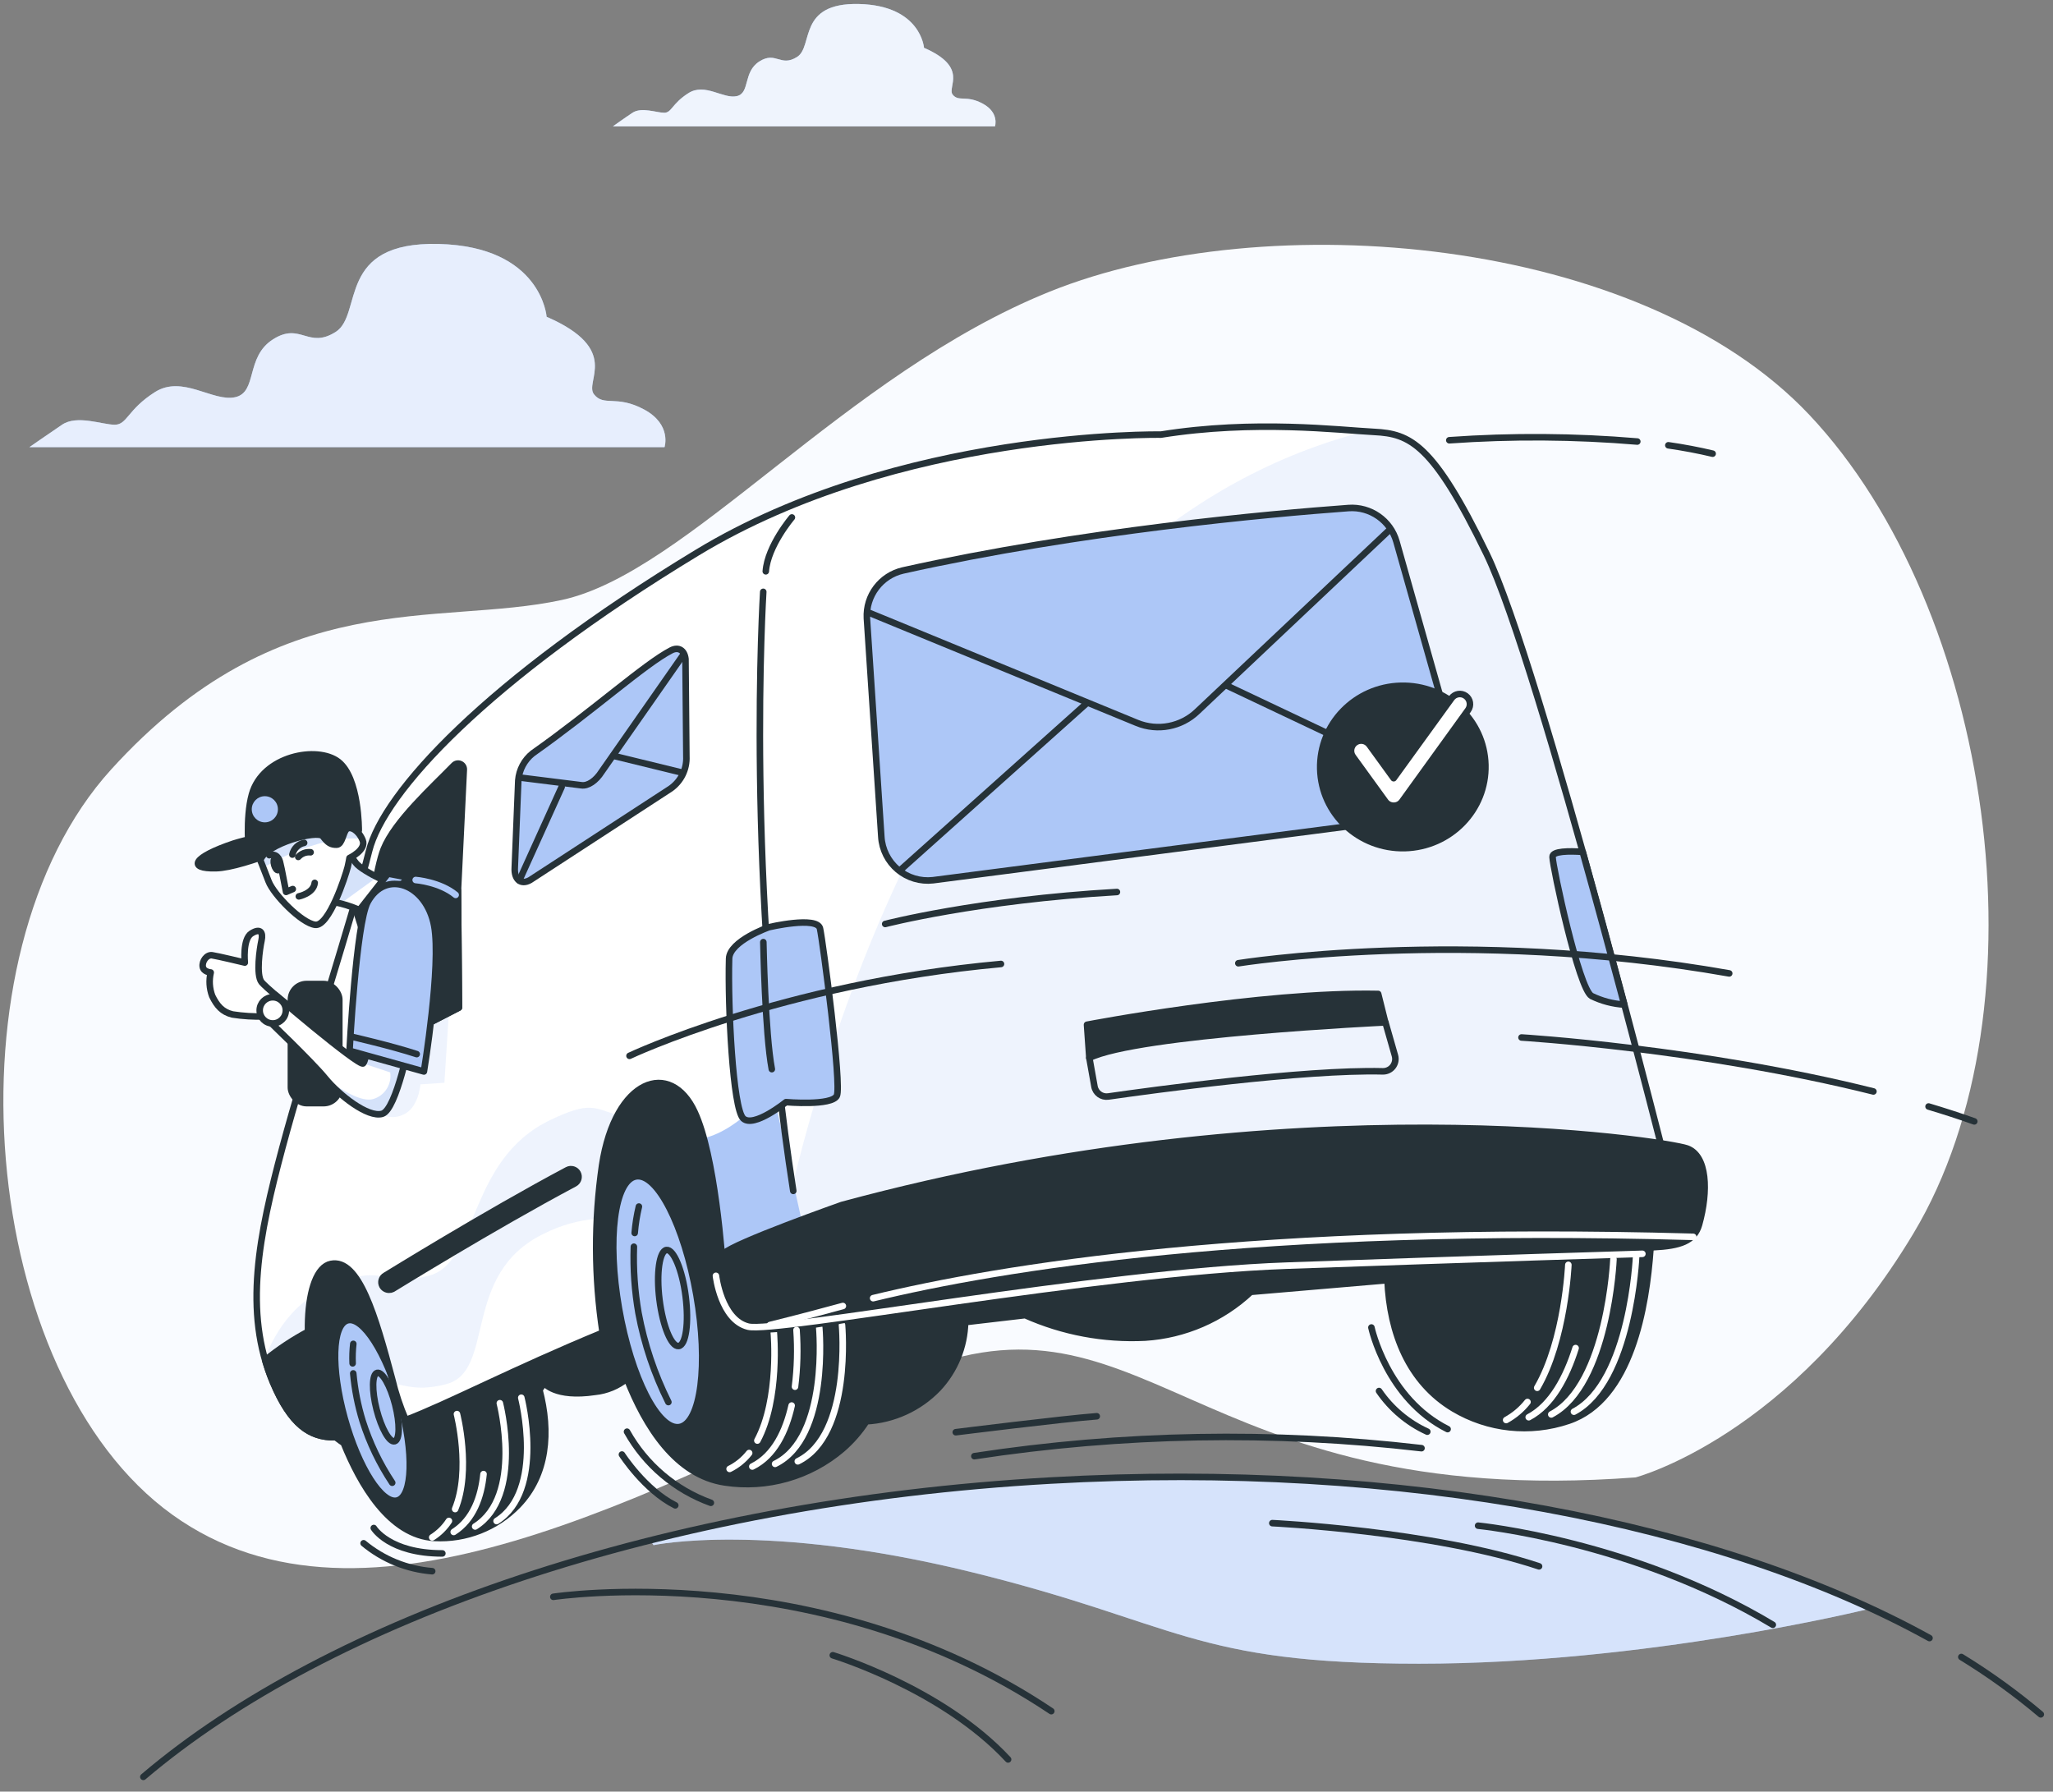 <?xml version="1.0" encoding="UTF-8"?>
<svg width="157px" height="137px" viewBox="0 0 157 137" version="1.1" xmlns="http://www.w3.org/2000/svg" xmlns:xlink="http://www.w3.org/1999/xlink">
    <rect x="0" y="0" width="157" height="137" fill="#808080" stroke="none"/>
    <title>Mail sent-bro</title>
    <g id="Page-1" stroke="none" stroke-width="1" fill="none" fill-rule="evenodd">
        <g id="hashtag" transform="translate(-298, -2564)">
            <g id="tm" transform="translate(298, 1593)">
                <g id="list" transform="translate(0, 280)">
                    <g id="Mail-sent-bro" transform="translate(0, 691)">
                        <g id="freepik--background-simple--inject-1--inject-58" transform="translate(0, 18.651)" fill="#F9FBFF" fill-rule="nonzero">
                            <path d="M125.081,94.322 C125.081,94.322 136.999,91.213 146.324,75.67 C156.777,58.247 152.293,27.845 138.37,13.075 C125.454,-0.622 96.859,-3.031 80.267,3.653 C64.588,9.971 52.547,25.156 42.964,27.227 C33.382,29.298 21.461,25.933 8.51,40.178 C-4.441,54.423 -1.593,86.55 13.173,97.17 C27.938,107.79 49.698,95.355 68.61,86.807 C87.522,78.258 90.627,96.91 125.081,94.322 Z" id="Path"></path>
                        </g>
                        <g id="freepik--Character--inject-1--inject-58" transform="translate(14.766, 32.251)">
                            <path d="M106.368,49.349 L106.368,49.325 C103.197,48.272 98.332,48.63 97.609,49.061 C96.841,49.575 96.181,50.235 95.666,51.004 C93.958,53.427 92.734,56.157 92.06,59.043 L57.575,62.249 C56.304,59.506 54.388,57.046 52.465,55.562 C51.915,55.102 51.282,54.752 50.6,54.532 C50.299,54.496 49.995,54.507 49.698,54.563 C48.447,50.938 46.675,47.441 44.46,47.219 C39.797,46.753 31.661,48.315 29.442,52.838 C27.223,57.361 26.528,68.653 26.528,68.653 L24.973,70.207 C23.84,67.999 22.263,66.048 20.342,64.476 C19.794,64.013 19.16,63.663 18.477,63.446 C18.088,63.337 16.534,63.578 14.906,64.11 C14.84,64.048 14.777,63.986 14.707,63.928 C13.153,62.626 9.967,61.915 8.187,65.233 C6.408,68.552 8.545,74.835 9.609,76.257 C10.126,76.984 10.775,77.607 11.521,78.095 C12.776,81.204 15.018,85.167 18.469,85.35 C20.86,85.478 23.19,84.562 24.853,82.84 C27.091,80.508 27.332,77.232 26.489,74.027 L26.85,73.498 C26.85,73.498 27.655,74.645 30.736,74.182 C31.629,74.09 32.476,73.739 33.172,73.172 C34.618,76.859 36.953,80.555 40.664,81.107 C43.887,81.6 47.164,80.666 49.644,78.55 C50.356,77.935 50.978,77.222 51.49,76.432 C53.567,76.317 55.525,75.421 56.968,73.922 C58.26,72.544 58.999,70.739 59.043,68.851 L63.632,68.315 C66.513,69.6 69.656,70.188 72.807,70.032 C75.823,69.838 78.679,68.602 80.885,66.535 L91.341,65.641 C91.516,69.694 92.973,73.413 96.393,75.461 C99.042,77.042 102.251,77.384 105.175,76.397 C109.997,74.781 111.139,67.615 111.45,63.259 C111.932,56.265 109.701,50.339 106.368,49.349 Z" id="Path" stroke="#263238" stroke-width="0.5" fill="#263238" fill-rule="nonzero" stroke-linecap="round" stroke-linejoin="round"></path>
                            <path d="M42.525,78.857 C42.124,79.369 41.613,79.785 41.029,80.073" id="Path" stroke="#FFFFFF" stroke-width="0.5" stroke-linecap="round" stroke-linejoin="round"></path>
                            <path d="M44.41,69.648 C44.41,69.648 44.872,74.699 43.151,77.905" id="Path" stroke="#FFFFFF" stroke-width="0.5" stroke-linecap="round" stroke-linejoin="round"></path>
                            <path d="M45.774,75.227 C45.335,77.17 44.46,79.055 42.766,79.89" id="Path" stroke="#FFFFFF" stroke-width="0.5" stroke-linecap="round" stroke-linejoin="round"></path>
                            <path d="M47.884,69.263 C47.884,69.263 48.661,77.66 44.507,79.688" id="Path" stroke="#FFFFFF" stroke-width="0.5" stroke-linecap="round" stroke-linejoin="round"></path>
                            <path d="M49.624,69.069 C49.624,69.069 50.402,77.469 46.244,79.494" id="Path" stroke="#FFFFFF" stroke-width="0.5" stroke-linecap="round" stroke-linejoin="round"></path>
                            <path d="M102.047,74.955 C101.6,75.519 101.045,75.988 100.415,76.335" id="Path" stroke="#FFFFFF" stroke-width="0.5" stroke-linecap="round" stroke-linejoin="round"></path>
                            <path d="M105.171,64.468 C105.171,64.468 104.922,70.215 102.789,73.871" id="Path" stroke="#FFFFFF" stroke-width="0.5" stroke-linecap="round" stroke-linejoin="round"></path>
                            <path d="M105.726,70.833 C105.027,73.044 103.908,75.189 102.14,76.121" id="Path" stroke="#FFFFFF" stroke-width="0.5" stroke-linecap="round" stroke-linejoin="round"></path>
                            <path d="M108.621,64.04 C108.621,64.04 108.205,73.615 103.865,75.907" id="Path" stroke="#FFFFFF" stroke-width="0.5" stroke-linecap="round" stroke-linejoin="round"></path>
                            <path d="M110.354,63.831 C110.354,63.831 109.939,73.401 105.598,75.698" id="Path" stroke="#FFFFFF" stroke-width="0.5" stroke-linecap="round" stroke-linejoin="round"></path>
                            <path d="M19.565,84.052 C19.234,84.559 18.798,84.988 18.286,85.311" id="Path" stroke="#FFFFFF" stroke-width="0.5" stroke-linecap="round" stroke-linejoin="round"></path>
                            <path d="M20.179,75.88 C20.179,75.88 21.274,80.155 20.039,83.143" id="Path" stroke="#FFFFFF" stroke-width="0.5" stroke-linecap="round" stroke-linejoin="round"></path>
                            <path d="M22.211,80.469 C22.036,82.198 21.434,83.939 19.93,84.895" id="Path" stroke="#FFFFFF" stroke-width="0.5" stroke-linecap="round" stroke-linejoin="round"></path>
                            <path d="M23.458,75.049 C23.458,75.049 25.284,82.14 21.57,84.475" id="Path" stroke="#FFFFFF" stroke-width="0.5" stroke-linecap="round" stroke-linejoin="round"></path>
                            <path d="M25.098,74.629 C25.098,74.629 26.928,81.72 23.209,84.06" id="Path" stroke="#FFFFFF" stroke-width="0.5" stroke-linecap="round" stroke-linejoin="round"></path>
                            <path d="M38.492,66.768 C39.417,72.057 38.838,76.58 37.206,76.871 C35.574,77.163 33.495,73.098 32.57,67.81 C31.645,62.521 32.224,57.998 33.86,57.707 C35.496,57.415 37.567,61.476 38.492,66.768 Z" id="Path" stroke="#263238" stroke-width="0.5" fill="#ADC7F7" fill-rule="nonzero" stroke-linecap="round" stroke-linejoin="round"></path>
                            <path d="M37.668,66.881 C37.925,68.909 37.688,70.607 37.132,70.677 C36.576,70.747 35.923,69.162 35.667,67.133 C35.411,65.105 35.667,63.403 36.203,63.333 C36.739,63.263 37.412,64.853 37.668,66.881 Z" id="Path" stroke="#263238" stroke-width="0.5" fill="#ADC7F7" fill-rule="nonzero" stroke-linecap="round" stroke-linejoin="round"></path>
                            <path d="M33.771,62.032 C33.826,61.351 33.934,60.675 34.093,60.011" id="Path" stroke="#263238" stroke-width="0.5" stroke-linecap="round" stroke-linejoin="round"></path>
                            <path d="M36.347,74.963 C35.272,72.81 34.503,70.517 34.062,68.152 C33.77,66.478 33.651,64.779 33.709,63.081" id="Path" stroke="#263238" stroke-width="0.5" stroke-linecap="round" stroke-linejoin="round"></path>
                            <ellipse id="Oval" stroke="#263238" stroke-width="0.5" fill="#ADC7F7" fill-rule="nonzero" stroke-linecap="round" stroke-linejoin="round" transform="translate(13.715, 75.599) rotate(-15.49) translate(-13.715, -75.599) " cx="13.715" cy="75.599" rx="2.207" ry="7.146"></ellipse>
                            <path d="M15.457,75.161 C15.827,76.607 15.807,77.858 15.411,77.959 C15.014,78.06 14.4,76.968 14.031,75.527 C13.662,74.085 13.682,72.826 14.078,72.729 C14.474,72.632 15.088,73.716 15.457,75.161 Z" id="Path" stroke="#263238" stroke-width="0.5" stroke-linecap="round" stroke-linejoin="round"></path>
                            <path d="M12.201,72.002 C12.179,71.504 12.196,71.005 12.252,70.51" id="Path" stroke="#263238" stroke-width="0.5" stroke-linecap="round" stroke-linejoin="round"></path>
                            <path d="M15.228,81.13 C14.256,79.668 13.494,78.078 12.963,76.405 C12.6,75.22 12.36,74.002 12.248,72.768" id="Path" stroke="#263238" stroke-width="0.5" stroke-linecap="round" stroke-linejoin="round"></path>
                            <path d="M98.919,10.103 C94.823,1.651 93.055,0.917 90.331,0.777 C87.607,0.637 81.176,-0.163 74.011,0.983 C74.011,0.983 54.023,0.633 38.558,10.002 C22.413,19.782 14.556,28.373 13.456,32.827 C12.357,37.28 8.603,48.882 6.823,55.535 C5.044,62.187 3.831,68.047 6.101,73.432 C7.472,76.688 8.933,77.668 10.81,77.652 C10.523,77.137 10.27,76.603 10.052,76.055 C8.187,71.435 8.413,64.825 10.542,64.398 C12.671,63.971 13.942,68.396 15.228,73.222 C15.483,74.286 15.829,75.326 16.262,76.331 C19.444,75.13 24.542,72.445 31.319,69.655 C30.676,65.417 30.661,61.106 31.276,56.864 C32.279,50.231 36.518,48.766 38.364,52.803 C39.891,56.129 40.458,63.574 40.61,66.084 C43.33,65.148 45.607,64.53 47.009,64.445 C47.009,64.445 70.199,59.207 87.293,58.787 C104.386,58.367 112.938,57.959 112.938,57.959 C112.938,57.959 103.014,18.539 98.919,10.103 Z" id="Path" fill="#FFFFFF" fill-rule="nonzero"></path>
                            <g id="Group" transform="translate(5.44, 0.389)" fill="#ADC7F7" fill-rule="nonzero">
                                <path d="M38.83,50.491 C38.83,50.491 36.479,53.708 33.619,54.396 C34.629,58.103 35.045,63.59 35.173,65.665 C37.602,64.829 39.665,64.243 41.08,64.072 C41.286,62.859 41.41,62.086 41.41,62.086 L38.83,50.491 Z" id="Path"></path>
                                <path d="M9.889,73.184 C10.969,73.292 11.688,73.759 13.884,73.211 C17.769,72.243 14.976,64.744 21.422,61.682 C22.673,61.051 24.035,60.668 25.432,60.555 C25.49,59.183 25.62,57.814 25.821,56.456 C25.992,55.121 26.386,53.824 26.986,52.62 C25.226,52.08 24.907,51.563 21.908,52.989 C15.457,56.051 16.425,63.951 12.559,64.919 C9.473,65.696 9.302,64.456 6.959,65.031 C8.055,66.586 8.902,69.613 9.757,72.803 C9.823,72.947 9.854,73.051 9.889,73.184 Z" id="Path" opacity="0.2"></path>
                                <path d="M3.544,66.543 C1.737,67.786 0.661,69.651 0.047,71.225 C0.213,71.846 0.418,72.456 0.661,73.051 C2.032,76.308 3.493,77.287 5.37,77.271 C5.083,76.756 4.83,76.223 4.612,75.674 C3.427,72.733 3.109,68.991 3.544,66.543 Z" id="Path" opacity="0.2"></path>
                                <path d="M84.891,0.389 L84.188,0.346 C55.849,7.597 44.32,41.752 40.353,58.212 C40.567,59.848 40.8,61.453 41.053,63.015 C41.534,62.921 41.2,64.056 41.569,64.037 C41.569,64.037 64.759,58.799 81.853,58.379 C98.946,57.959 107.498,57.551 107.498,57.551 C107.498,57.551 97.574,18.15 93.479,9.714 C89.383,1.278 87.615,0.513 84.891,0.389 Z" id="Path" opacity="0.2" style="mix-blend-mode: multiply;"></path>
                            </g>
                            <path d="M98.919,10.103 C94.823,1.651 93.055,0.917 90.331,0.777 C87.607,0.637 81.176,-0.163 74.011,0.983 C74.011,0.983 54.023,0.633 38.558,10.002 C22.413,19.782 14.556,28.373 13.456,32.827 C12.357,37.28 8.603,48.882 6.823,55.535 C5.044,62.187 3.831,68.047 6.101,73.432 C7.472,76.688 8.933,77.668 10.81,77.652 C10.523,77.137 10.27,76.603 10.052,76.055 C8.187,71.435 8.413,64.825 10.542,64.398 C12.671,63.971 13.942,68.396 15.228,73.222 C15.483,74.286 15.829,75.326 16.262,76.331 C19.444,75.13 24.542,72.445 31.319,69.655 C30.676,65.417 30.661,61.106 31.276,56.864 C32.279,50.231 36.518,48.766 38.364,52.803 C39.891,56.129 40.458,63.574 40.61,66.084 C43.33,65.148 45.607,64.53 47.009,64.445 C47.009,64.445 70.199,59.207 87.293,58.787 C104.386,58.367 112.938,57.959 112.938,57.959 C112.938,57.959 103.014,18.539 98.919,10.103 Z" id="Path" stroke="#263238" stroke-width="0.5" stroke-linecap="round" stroke-linejoin="round"></path>
                            <path d="M14.093,52.752 C14.638,53.206 15.396,53.301 16.036,52.997 C17.26,52.508 17.385,50.666 17.385,50.666 L19.219,50.545 L19.588,44.791 L15.547,46.38 C15.547,46.38 14.463,52.018 14.093,52.752 Z" id="Path" fill="#ADC7F7" fill-rule="nonzero" opacity="0.2"></path>
                            <path d="M8.793,69.581 C7.633,70.198 6.536,70.927 5.518,71.757 C5.679,72.327 5.873,72.886 6.101,73.432 C7.472,76.688 8.933,77.668 10.81,77.652 C10.523,77.137 10.27,76.603 10.052,76.055 C9.256,73.988 8.83,71.797 8.793,69.581 L8.793,69.581 Z" id="Path" stroke="#263238" stroke-width="0.5" fill="#263238" fill-rule="nonzero" stroke-linecap="round" stroke-linejoin="round"></path>
                            <path d="M14.983,66.372 C14.769,66.371 14.573,66.253 14.47,66.065 C14.323,65.786 14.427,65.44 14.704,65.288 C14.797,65.237 22.358,60.551 28.622,57.221 C28.907,57.07 29.26,57.178 29.411,57.462 C29.562,57.746 29.454,58.099 29.17,58.251 C22.91,61.577 15.352,66.259 15.259,66.31 C15.174,66.354 15.079,66.375 14.983,66.372 L14.983,66.372 Z" id="Path" stroke="#263238" stroke-width="0.5" fill="#263238" fill-rule="nonzero"></path>
                            <path d="M24.869,27.421 L24.6,34.093 C24.542,35.003 25.071,35.442 25.766,35.049 L36.51,28.055 C37.313,27.495 37.771,26.561 37.723,25.584 L37.656,18.142 C37.579,17.466 37.12,17.19 36.557,17.482 C34.536,18.527 30.635,22.063 25.972,25.354 C25.333,25.86 24.934,26.609 24.869,27.421 L24.869,27.421 Z" id="Path" stroke="#263238" stroke-width="0.5" fill="#ADC7F7" fill-rule="nonzero" stroke-linecap="round" stroke-linejoin="round"></path>
                            <line x1="32.127" y1="25.541" x2="37.377" y2="26.823" id="Path" stroke="#263238" stroke-width="0.5" stroke-linecap="round" stroke-linejoin="round"></line>
                            <line x1="24.946" y1="35.08" x2="28.187" y2="27.923" id="Path" stroke="#263238" stroke-width="0.5" stroke-linecap="round" stroke-linejoin="round"></line>
                            <path d="M24.931,27.2 L29.695,27.795 C30.188,27.868 30.802,27.46 31.249,26.753 L37.466,17.851" id="Path" stroke="#263238" stroke-width="0.5" stroke-linecap="round" stroke-linejoin="round"></path>
                            <path d="M51.528,15.026 L52.632,31.735 C52.69,32.709 53.146,33.617 53.893,34.246 C54.641,34.874 55.614,35.167 56.584,35.057 L93.7,30.239 C94.735,30.119 95.666,29.552 96.246,28.687 C96.826,27.822 96.998,26.746 96.715,25.743 L92.029,9.174 C91.572,7.551 90.035,6.474 88.353,6.598 C82.338,7.041 67.911,8.335 54.291,11.37 C52.603,11.753 51.436,13.297 51.528,15.026 L51.528,15.026 Z" id="Path" stroke="#263238" stroke-width="0.5" fill="#ADC7F7" fill-rule="nonzero" stroke-linecap="round" stroke-linejoin="round"></path>
                            <line x1="79.117" y1="20.206" x2="96.063" y2="28.234" id="Path" stroke="#263238" stroke-width="0.5" stroke-linecap="round" stroke-linejoin="round"></line>
                            <line x1="54.039" y1="34.323" x2="68.35" y2="21.515" id="Path" stroke="#263238" stroke-width="0.5" stroke-linecap="round" stroke-linejoin="round"></line>
                            <path d="M51.653,14.587 L72.189,23.031 C73.764,23.674 75.571,23.328 76.797,22.149 L91.435,8.327" id="Path" stroke="#263238" stroke-width="0.5" stroke-linecap="round" stroke-linejoin="round"></path>
                            <ellipse id="Oval" stroke="#263238" stroke-width="0.5" fill="#263238" fill-rule="nonzero" stroke-linecap="round" stroke-linejoin="round" transform="translate(92.512, 26.396) rotate(-1.41) translate(-92.512, -26.396) " cx="92.512" cy="26.396" rx="6.318" ry="6.209"></ellipse>
                            <path d="M91.831,29.36 L91.812,29.36 C91.563,29.361 91.329,29.243 91.182,29.042 L88.699,25.615 C88.447,25.267 88.524,24.781 88.872,24.529 C89.22,24.276 89.706,24.354 89.958,24.701 L91.812,27.258 L96.241,21.138 C96.494,20.791 96.98,20.713 97.327,20.965 C97.675,21.218 97.753,21.704 97.5,22.051 L92.449,29.046 C92.304,29.242 92.075,29.358 91.831,29.36 Z" id="Path" stroke="#263238" stroke-width="0.5" fill="#FFFFFF" fill-rule="nonzero" stroke-linecap="round" stroke-linejoin="round"></path>
                            <path d="M68.361,46.108 C68.361,46.108 81.573,43.574 90.627,43.753 L91.171,45.929 C91.171,45.929 72.162,46.831 68.54,48.649 L68.361,46.108 Z" id="Path" stroke="#263238" stroke-width="0.5" fill="#263238" fill-rule="nonzero" stroke-linecap="round" stroke-linejoin="round"></path>
                            <path d="M68.54,48.641 L68.929,50.817 C69.012,51.322 69.483,51.667 69.989,51.595 C73.304,51.12 84.938,49.523 90.972,49.671 C91.274,49.68 91.562,49.545 91.747,49.307 C91.932,49.069 91.992,48.756 91.909,48.467 L91.186,45.937" id="Path" stroke="#263238" stroke-width="0.5" stroke-linecap="round" stroke-linejoin="round"></path>
                            <path d="M20.33,44.798 L20.256,35.822 L20.703,26.594 C20.71,26.413 20.605,26.247 20.44,26.175 C20.274,26.102 20.081,26.139 19.953,26.267 C18.282,27.977 15.422,30.565 14.575,32.687 C13.476,35.434 12.174,48.956 12.174,48.956 L20.33,44.798 Z" id="Path" stroke="#263238" stroke-width="0.5" fill="#263238" fill-rule="nonzero" stroke-linecap="round" stroke-linejoin="round"></path>
                            <rect id="Rectangle" stroke="#263238" stroke-width="0.5" fill="#263238" fill-rule="nonzero" stroke-linecap="round" stroke-linejoin="round" x="7.48" y="42.995" width="3.703" height="9.108" rx="1.201"></rect>
                            <path d="M10.802,36.732 C11.418,36.85 12.02,37.034 12.597,37.28 C13.076,37.515 13.511,37.83 13.884,38.212 L15.827,35.644 C15.827,35.644 12.978,34.451 12.438,33.724 L11.902,32.994 L10.802,36.732 Z" id="Path" fill="#FFFFFF" fill-rule="nonzero"></path>
                            <path d="M12.434,33.724 L11.933,33.029 L11.875,33.067 L10.802,36.72 C10.802,36.72 11.008,36.759 11.3,36.829 L14.078,34.816 C13.471,34.55 12.915,34.181 12.434,33.724 L12.434,33.724 Z" id="Path" fill="#ADC7F7" fill-rule="nonzero" opacity="0.5" style="mix-blend-mode: multiply;"></path>
                            <path d="M10.802,36.732 C11.418,36.85 12.02,37.034 12.597,37.28 C13.076,37.515 13.511,37.83 13.884,38.212 L15.827,35.644 C15.827,35.644 12.978,34.451 12.438,33.724 L11.902,32.994 L10.802,36.732 Z" id="Path" stroke="#263238" stroke-width="0.5" stroke-linecap="round" stroke-linejoin="round"></path>
                            <polygon id="Path" stroke="#263238" stroke-width="0.5" fill="#ADC7F7" fill-rule="nonzero" stroke-linecap="round" stroke-linejoin="round" points="14.906 34.552 12.531 37.579 12.854 38.608 16.472 34.851"></polygon>
                            <path d="M11.105,25.999 C9.501,24.756 5.32,25.549 4.5,28.494 C3.995,30.309 4.274,33.029 4.274,33.029 L9.038,32.018 L9.427,32.605 C10.204,33.771 11.886,32.994 12.322,32.605 C12.559,32.399 12.543,31.793 12.481,31.292 L12.671,31.249 C12.671,31.249 12.706,27.247 11.105,25.999 Z" id="Path" stroke="#263238" stroke-width="0.5" fill="#263238" fill-rule="nonzero" stroke-linecap="round" stroke-linejoin="round"></path>
                            <path d="M9.326,31.661 C7.235,31.428 5.118,31.629 3.109,32.251 C5.55111512e-17,33.293 -0.478,34.194 1.749,34.14 C3.975,34.085 9.326,31.661 9.326,31.661 Z" id="Path" stroke="#263238" stroke-width="0.5" fill="#263238" fill-rule="nonzero" stroke-linecap="round" stroke-linejoin="round"></path>
                            <ellipse id="Oval" fill="#ADC7F7" fill-rule="nonzero" cx="5.487" cy="29.632" rx="1" ry="1"></ellipse>
                            <path d="M20.256,35.822 C20.256,35.822 16.001,34.742 14.692,35.737 C13.382,36.732 13.048,38.375 13.468,40.369 C13.888,42.362 14.909,47.604 14.909,47.604 L20.33,44.798 L20.256,35.822 Z" id="Path" stroke="#263238" stroke-width="0.5" fill="#263238" fill-rule="nonzero" stroke-linecap="round" stroke-linejoin="round"></path>
                            <path d="M13.503,46.768 C13.503,46.768 13.274,48.781 13.005,49.065 C12.737,49.349 5.665,43.407 5.234,42.848 C4.803,42.288 5.098,40.291 5.234,39.665 C5.37,39.04 5.141,38.698 4.457,39.129 C3.773,39.56 3.956,41.356 3.956,41.356 C3.956,41.356 1.869,40.854 1.453,40.796 C1.037,40.738 0.676,41.255 0.738,41.667 C0.8,42.078 1.348,42.113 1.348,42.113 C1.208,42.71 1.247,43.334 1.461,43.909 C1.826,44.662 2.238,45.136 3.015,45.323 C3.817,45.448 4.629,45.497 5.44,45.471 C5.44,45.471 9.054,48.913 10.103,50.2 C11.152,51.486 13.363,53.234 14.463,52.92 C15.562,52.605 16.611,47.114 16.611,47.114 L13.503,46.768 Z" id="Path" fill="#FFFFFF" fill-rule="nonzero"></path>
                            <path d="M13.005,49.065 L15.073,49.753 C15.208,50.649 14.67,51.51 13.806,51.781 C12.893,52.084 11.253,51.047 10.087,50.172 L10.122,50.215 C11.191,51.505 13.382,53.25 14.482,52.935 C15.582,52.62 16.631,47.13 16.631,47.13 L13.503,46.741 C13.503,46.741 13.274,48.781 13.005,49.065 Z" id="Path" fill="#ADC7F7" fill-rule="nonzero" opacity="0.5" style="mix-blend-mode: multiply;"></path>
                            <path d="M13.503,46.768 C13.503,46.768 13.274,48.781 13.005,49.065 C12.737,49.349 5.665,43.407 5.234,42.848 C4.803,42.288 5.098,40.291 5.234,39.665 C5.37,39.04 5.141,38.698 4.457,39.129 C3.773,39.56 3.956,41.356 3.956,41.356 C3.956,41.356 1.869,40.854 1.453,40.796 C1.037,40.738 0.676,41.255 0.738,41.667 C0.8,42.078 1.348,42.113 1.348,42.113 C1.208,42.71 1.247,43.334 1.461,43.909 C1.826,44.662 2.238,45.136 3.015,45.323 C3.817,45.448 4.629,45.497 5.44,45.471 C5.44,45.471 9.054,48.913 10.103,50.2 C11.152,51.486 13.363,53.234 14.463,52.92 C15.562,52.605 16.611,47.114 16.611,47.114 L13.503,46.768 Z" id="Path" stroke="#263238" stroke-width="0.5" stroke-linecap="round" stroke-linejoin="round"></path>
                            <polygon id="Path" stroke="#263238" stroke-width="0.5" fill="#263238" fill-rule="nonzero" points="6.435 43.94 5.44 45.486 5.949 45.832 6.967 44.375"></polygon>
                            <circle id="Oval" stroke="#263238" stroke-width="0.5" fill="#FFFFFF" fill-rule="nonzero" stroke-linecap="round" stroke-linejoin="round" cx="6.093" cy="45.008" r="1"></circle>
                            <path d="M5.141,33.526 C5.141,33.526 5.378,34.113 5.774,35.142 C6.171,36.172 8.3,38.344 9.341,38.469 C10.383,38.593 11.63,34.808 11.828,34.027 C11.894,33.771 11.96,33.359 11.96,33.359 C11.96,33.359 13.27,32.741 12.967,31.995 C12.664,31.249 12.05,30.907 11.758,31.136 C11.467,31.365 11.416,32.333 10.981,32.341 C10.546,32.349 10.309,32.213 9.924,31.7 C9.539,31.187 5.553,32.251 5.141,33.526 Z" id="Path" fill="#FFFFFF" fill-rule="nonzero"></path>
                            <g id="Group" transform="translate(5.051, 30.697)" fill="#ADC7F7" fill-rule="nonzero" opacity="0.5">
                                <path d="M4.865,1.003 C4.476,0.493 0.501,1.558 0.089,2.829 L0.315,3.404 C1.834,2.487 3.486,1.81 5.211,1.395 C5.082,1.277 4.966,1.145 4.865,1.003 L4.865,1.003 Z" id="Path"></path>
                                <path d="M7.865,1.193 C7.546,0.525 6.983,0.221 6.699,0.439 C6.521,0.671 6.389,0.935 6.31,1.216 C6.827,1.158 7.347,1.151 7.865,1.193 L7.865,1.193 Z" id="Path"></path>
                            </g>
                            <path d="M5.141,33.526 C5.141,33.526 5.378,34.113 5.774,35.142 C6.171,36.172 8.3,38.344 9.341,38.469 C10.383,38.593 11.63,34.808 11.828,34.027 C11.894,33.771 11.96,33.359 11.96,33.359 C11.96,33.359 13.27,32.741 12.967,31.995 C12.664,31.249 12.05,30.907 11.758,31.136 C11.467,31.365 11.416,32.333 10.981,32.341 C10.546,32.349 10.309,32.213 9.924,31.7 C9.539,31.187 5.553,32.251 5.141,33.526 Z" id="Path" stroke="#263238" stroke-width="0.5" stroke-linecap="round" stroke-linejoin="round"></path>
                            <path d="M6.551,33.806 C6.621,34.043 6.598,34.26 6.505,34.288 C6.411,34.315 6.275,34.144 6.205,33.899 C6.136,33.654 6.159,33.444 6.252,33.417 C6.345,33.39 6.481,33.576 6.551,33.806 Z" id="Path" stroke="#263238" stroke-width="0.5" fill="#263238" fill-rule="nonzero"></path>
                            <path d="M5.829,33.145 C6.373,32.99 6.606,33.398 6.672,33.775 L6.773,34.221 L7.111,35.951 L7.624,35.733" id="Path" stroke="#263238" stroke-width="0.5" stroke-linecap="round" stroke-linejoin="round"></path>
                            <path d="M8.043,33.277 C8.283,33.014 8.634,32.881 8.988,32.92" id="Path" stroke="#263238" stroke-width="0.5" stroke-linecap="round" stroke-linejoin="round"></path>
                            <path d="M8.494,32.201 C8.043,32.295 7.689,32.647 7.593,33.099" id="Path" stroke="#263238" stroke-width="0.5" stroke-linecap="round" stroke-linejoin="round"></path>
                            <path d="M8.086,36.293 C8.086,36.293 9.213,36.067 9.302,35.259" id="Path" stroke="#263238" stroke-width="0.5" stroke-linecap="round" stroke-linejoin="round"></path>
                            <path d="M17.653,49.683 L11.964,48.097 C11.964,48.097 12.465,38.383 13.344,36.739 C14.711,34.187 17.847,35.337 18.438,38.546 C18.989,41.577 17.653,49.683 17.653,49.683 Z" id="Path" stroke="#263238" stroke-width="0.5" fill="#ADC7F7" fill-rule="nonzero" stroke-linecap="round" stroke-linejoin="round"></path>
                            <path d="M12.1,47.017 C12.1,47.017 15.209,47.732 17.101,48.354" id="Path" stroke="#263238" stroke-width="0.5" stroke-linecap="round" stroke-linejoin="round"></path>
                            <path d="M17.023,35.041 C17.023,35.041 18.873,35.185 20.081,36.18" id="Path" stroke="#ADC7F7" stroke-width="0.5" stroke-linecap="round" stroke-linejoin="round"></path>
                            <path d="M49.617,59.891 C49.617,59.891 41.332,62.813 40.575,63.609 C39.817,64.406 39.895,67.514 41.682,69.026 C43.469,70.537 56.211,67.11 65.319,66.112 C74.427,65.113 94.423,63.644 102.583,63.248 C110.743,62.851 114.454,63.928 115.169,61.383 C115.884,58.837 115.794,56.117 114.24,55.566 C112.686,55.014 84.367,50.479 49.617,59.891 Z" id="Path" stroke="#263238" stroke-width="0.5" fill="#263238" fill-rule="nonzero" stroke-linecap="round" stroke-linejoin="round"></path>
                            <path d="M39.984,65.307 C39.984,65.307 40.373,68.676 42.444,69.193 C44.515,69.71 69.127,65.047 83.632,64.53 C98.138,64.013 110.832,63.625 110.832,63.625" id="Path" stroke="#FFFFFF" stroke-width="0.5" stroke-linecap="round" stroke-linejoin="round"></path>
                            <path d="M52.006,67.017 C61.627,64.685 81.417,61.39 114.718,62.327" id="Path" stroke="#FFFFFF" stroke-width="0.5" stroke-linecap="round" stroke-linejoin="round"></path>
                            <path d="M44.118,69.069 C44.118,69.069 46.329,68.532 49.691,67.615" id="Path" stroke="#FFFFFF" stroke-width="0.5" stroke-linecap="round" stroke-linejoin="round"></path>
                            <path d="M46.147,69.453 C46.251,70.898 46.212,72.349 46.03,73.786" id="Path" stroke="#FFFFFF" stroke-width="0.5" stroke-linecap="round" stroke-linejoin="round"></path>
                            <path d="M45.793,7.317 C45.793,7.317 43.94,9.489 43.796,11.436" id="Path" stroke="#263238" stroke-width="0.5" stroke-linecap="round" stroke-linejoin="round"></path>
                            <path d="M43.602,13.005 C43.602,13.005 42.207,35.197 45.898,58.814" id="Path" stroke="#263238" stroke-width="0.5" stroke-linecap="round" stroke-linejoin="round"></path>
                            <path d="M44.041,38.647 C44.041,38.647 41.029,39.696 40.99,41.056 C40.889,44.713 41.274,52.515 42.071,53.273 C42.867,54.031 45.342,52.026 45.342,52.026 C45.342,52.026 48.84,52.329 49.228,51.544 C49.617,50.759 48.16,39.712 47.942,38.748 C47.724,37.785 44.041,38.647 44.041,38.647 Z" id="Path" stroke="#263238" stroke-width="0.5" fill="#ADC7F7" fill-rule="nonzero" stroke-linecap="round" stroke-linejoin="round"></path>
                            <path d="M106.943,43.909 C107.726,44.292 108.578,44.516 109.449,44.569 C108.485,40.948 107.393,36.914 106.267,32.889 C105.248,32.819 103.935,32.819 103.962,33.277 C103.982,34.062 105.96,43.341 106.943,43.909 Z" id="Path" stroke="#263238" stroke-width="0.5" fill="#ADC7F7" fill-rule="nonzero" stroke-linecap="round" stroke-linejoin="round"></path>
                            <path d="M43.609,39.79 C43.609,39.79 43.741,46.784 44.258,49.504" id="Path" stroke="#263238" stroke-width="0.5" stroke-linecap="round" stroke-linejoin="round"></path>
                            <path d="M79.933,41.406 C79.933,41.406 97.271,38.612 117.473,42.183" id="Path" stroke="#263238" stroke-width="0.5" stroke-linecap="round" stroke-linejoin="round"></path>
                            <path d="M132.717,52.36 C133.909,52.717 135.083,53.094 136.214,53.499" id="Path" stroke="#263238" stroke-width="0.5" stroke-linecap="round" stroke-linejoin="round"></path>
                            <path d="M101.588,47.083 C101.588,47.083 115.336,47.919 128.501,51.21" id="Path" stroke="#263238" stroke-width="0.5" stroke-linecap="round" stroke-linejoin="round"></path>
                            <path d="M59.747,79.098 C71.066,77.368 82.567,77.163 93.941,78.488" id="Path" stroke="#263238" stroke-width="0.5" stroke-linecap="round" stroke-linejoin="round"></path>
                            <path d="M58.325,77.267 C58.325,77.267 66.461,76.249 69.107,76.047" id="Path" stroke="#263238" stroke-width="0.5" stroke-linecap="round" stroke-linejoin="round"></path>
                            <path d="M112.818,1.799 C113.984,1.966 115.149,2.188 116.206,2.44" id="Path" stroke="#263238" stroke-width="0.5" stroke-linecap="round" stroke-linejoin="round"></path>
                            <path d="M96.067,1.414 C100.854,1.076 105.661,1.109 110.444,1.512" id="Path" stroke="#263238" stroke-width="0.5" stroke-linecap="round" stroke-linejoin="round"></path>
                            <path d="M33.374,48.486 C33.374,48.486 44.985,42.988 61.783,41.461" id="Path" stroke="#263238" stroke-width="0.5" stroke-linecap="round" stroke-linejoin="round"></path>
                            <path d="M52.927,38.403 C52.927,38.403 59.957,36.572 70.65,35.958" id="Path" stroke="#263238" stroke-width="0.5" stroke-linecap="round" stroke-linejoin="round"></path>
                            <path d="M33.184,77.225 C34.595,79.752 36.872,81.684 39.595,82.665" id="Path" stroke="#263238" stroke-width="0.5" stroke-linecap="round" stroke-linejoin="round"></path>
                            <path d="M32.795,78.973 C32.795,78.973 34.544,81.693 36.875,82.859" id="Path" stroke="#263238" stroke-width="0.5" stroke-linecap="round" stroke-linejoin="round"></path>
                            <path d="M90.11,69.259 C90.11,69.259 91.275,74.699 95.938,77.03" id="Path" stroke="#263238" stroke-width="0.5" stroke-linecap="round" stroke-linejoin="round"></path>
                            <path d="M90.693,74.116 C91.617,75.469 92.893,76.544 94.384,77.225" id="Path" stroke="#263238" stroke-width="0.5" stroke-linecap="round" stroke-linejoin="round"></path>
                            <path d="M13.818,84.592 C13.818,84.592 14.983,86.535 19.063,86.535" id="Path" stroke="#263238" stroke-width="0.5" stroke-linecap="round" stroke-linejoin="round"></path>
                            <path d="M13.04,85.758 C14.527,86.994 16.359,87.74 18.286,87.895" id="Path" stroke="#263238" stroke-width="0.5" stroke-linecap="round" stroke-linejoin="round"></path>
                        </g>
                        <g id="freepik--Floor--inject-1--inject-58" transform="translate(10.88, 112.686)">
                            <path d="M69.453,0.528 C59.133,1.09 48.889,2.622 38.857,5.106 L39.098,5.467 C39.098,5.467 47.647,3.653 63.446,7.538 C79.245,11.424 80.287,14.533 97.64,14.533 C114.994,14.533 131.835,10.39 131.835,10.39 L129.728,9.225 C114.147,2.631 92.791,-0.777 69.453,0.528 Z" id="Path" fill="#ADC7F7" fill-rule="nonzero"></path>
                            <path d="M69.453,0.528 C59.133,1.09 48.889,2.622 38.857,5.106 L39.098,5.467 C39.098,5.467 47.647,3.653 63.446,7.538 C79.245,11.424 80.287,14.533 97.64,14.533 C114.994,14.533 131.835,10.39 131.835,10.39 L129.728,9.225 C114.147,2.631 92.791,-0.777 69.453,0.528 Z" id="Path" fill="#FFFFFF" fill-rule="nonzero" opacity="0.5"></path>
                            <path d="M31.435,9.419 C31.435,9.419 51.835,6.31 69.515,18.162" id="Path" stroke="#263238" stroke-width="0.5" stroke-linecap="round" stroke-linejoin="round"></path>
                            <path d="M52.807,13.888 C52.807,13.888 61.161,16.413 66.213,21.853" id="Path" stroke="#263238" stroke-width="0.5" stroke-linecap="round" stroke-linejoin="round"></path>
                            <path d="M102.155,3.979 C102.155,3.979 114.007,5.145 124.693,11.556" id="Path" stroke="#263238" stroke-width="0.5" stroke-linecap="round" stroke-linejoin="round"></path>
                            <path d="M139.109,14.02 C141.243,15.326 143.274,16.792 145.186,18.407" id="Path" stroke="#263238" stroke-width="0.5" stroke-linecap="round" stroke-linejoin="round"></path>
                            <path d="M0.082,23.186 C14.245,11.14 39.836,2.203 69.453,0.528 C96.486,-1.006 120.869,3.835 136.676,12.574" id="Path" stroke="#263238" stroke-width="0.5" stroke-linecap="round" stroke-linejoin="round"></path>
                            <path d="M86.418,3.785 C86.418,3.785 98.658,4.368 106.818,7.088" id="Path" stroke="#263238" stroke-width="0.5" stroke-linecap="round" stroke-linejoin="round"></path>
                        </g>
                        <g id="freepik--Clouds--inject-1--inject-58" transform="translate(1.943, 0)" fill-rule="nonzero">
                            <path d="M39.86,24.224 C39.86,24.224 39.471,18.85 31.603,18.655 C23.734,18.461 25.84,24.033 23.73,25.378 C21.62,26.722 21.041,24.6 18.927,25.953 C16.813,27.305 17.762,29.986 16.048,30.371 C14.334,30.755 12.015,28.642 9.905,29.982 C7.795,31.323 7.791,32.477 6.831,32.477 C5.871,32.477 3.952,31.7 2.802,32.477 C1.651,33.254 0.303,34.194 0.303,34.194 L48.875,34.194 C48.875,34.194 49.45,32.465 47.32,31.315 C45.191,30.165 44.247,31.121 43.481,30.149 C42.716,29.178 45.618,26.722 39.86,24.224 Z" id="Path" fill="#ADC7F7"></path>
                            <path d="M68.719,3.656 C68.719,3.656 68.486,0.424 63.753,0.307 C59.02,0.19 60.287,3.544 59.016,4.352 C57.746,5.16 57.4,3.89 56.129,4.698 C54.859,5.506 55.437,7.123 54.396,7.352 C53.355,7.581 51.971,6.314 50.701,7.123 C49.43,7.931 49.43,8.622 48.851,8.622 C48.272,8.622 47.118,8.164 46.427,8.622 C45.735,9.081 44.927,9.664 44.927,9.664 L74.147,9.664 C74.147,9.664 74.493,8.622 73.222,7.931 C71.952,7.239 71.377,7.814 70.914,7.239 C70.452,6.664 72.185,5.16 68.719,3.656 Z" id="Path" fill="#ADC7F7"></path>
                            <path d="M39.86,24.224 C39.86,24.224 39.471,18.85 31.603,18.655 C23.734,18.461 25.84,24.033 23.73,25.378 C21.62,26.722 21.041,24.6 18.927,25.953 C16.813,27.305 17.762,29.986 16.048,30.371 C14.334,30.755 12.015,28.642 9.905,29.982 C7.795,31.323 7.791,32.477 6.831,32.477 C5.871,32.477 3.952,31.7 2.802,32.477 C1.651,33.254 0.303,34.194 0.303,34.194 L48.875,34.194 C48.875,34.194 49.45,32.465 47.32,31.315 C45.191,30.165 44.247,31.121 43.481,30.149 C42.716,29.178 45.618,26.722 39.86,24.224 Z" id="Path" fill="#FFFFFF" opacity="0.7"></path>
                            <path d="M68.719,3.656 C68.719,3.656 68.486,0.424 63.753,0.307 C59.02,0.19 60.287,3.544 59.016,4.352 C57.746,5.16 57.4,3.89 56.129,4.698 C54.859,5.506 55.437,7.123 54.396,7.352 C53.355,7.581 51.971,6.314 50.701,7.123 C49.43,7.931 49.43,8.622 48.851,8.622 C48.272,8.622 47.118,8.164 46.427,8.622 C45.735,9.081 44.927,9.664 44.927,9.664 L74.147,9.664 C74.147,9.664 74.493,8.622 73.222,7.931 C71.952,7.239 71.377,7.814 70.914,7.239 C70.452,6.664 72.185,5.16 68.719,3.656 Z" id="Path" fill="#FFFFFF" opacity="0.8"></path>
                        </g>
                    </g>
                </g>
            </g>
        </g>
    </g>
</svg>